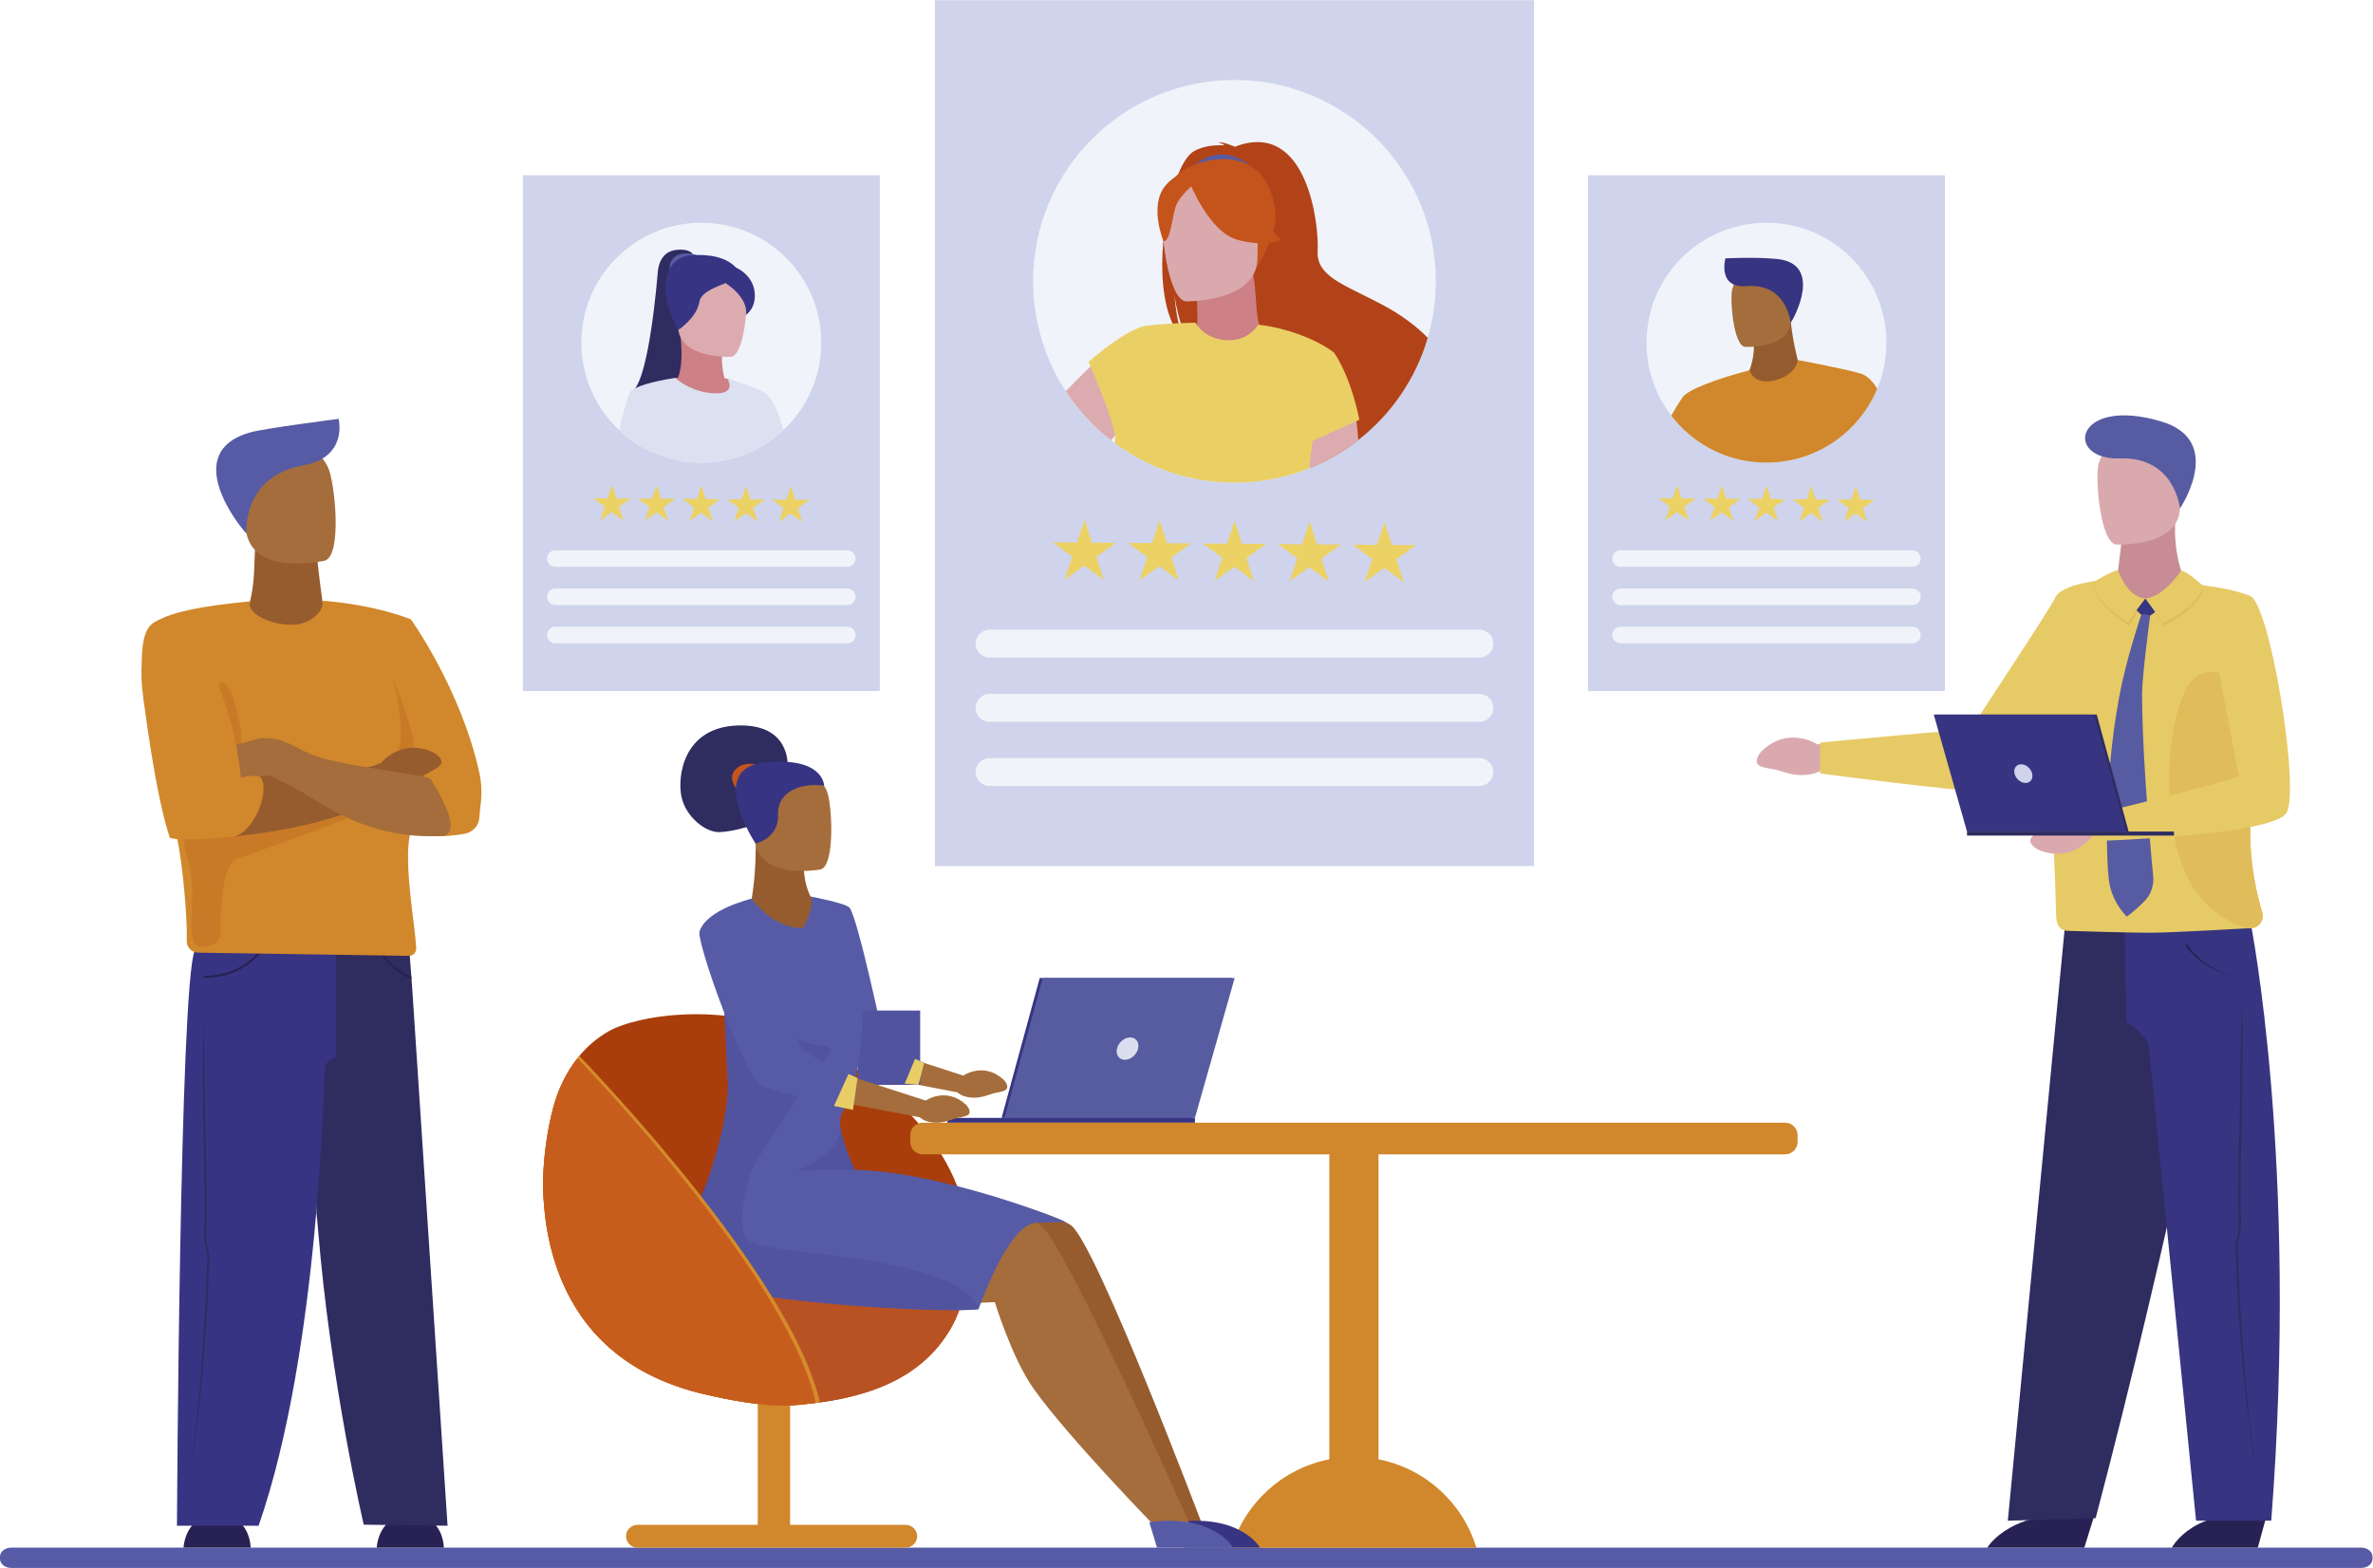 <svg width="3404" height="2250" viewBox="0 0 3404 2250" fill="none" xmlns="http://www.w3.org/2000/svg">
<path d="M3387.22 2220.13H16.109C7.273 2220.13 0.041 2225.92 0.041 2232.99V2236.44C0.041 2243.51 7.273 2249.28 16.109 2249.28H3387.22C3396.06 2249.28 3403.29 2243.51 3403.29 2236.44V2232.99C3403.29 2225.92 3396.06 2220.13 3387.22 2220.13Z" fill="#575BA5"/>
<path d="M1261.99 991.333H750.053V251.4H1261.99V991.333Z" fill="#CFD4EC"/>
<path d="M796.733 813.187H1215.31C1221.87 813.187 1227.24 807.813 1227.24 801.253C1227.24 794.693 1221.87 789.333 1215.31 789.333H796.733C790.175 789.333 784.808 794.693 784.808 801.253C784.808 807.813 790.175 813.187 796.733 813.187Z" fill="#F0F3F9"/>
<path d="M1215.31 844.187H796.733C790.175 844.187 784.808 849.56 784.808 856.12C784.808 862.68 790.175 868.04 796.733 868.04H1215.31C1221.87 868.04 1227.24 862.68 1227.24 856.12C1227.24 849.56 1221.87 844.187 1215.31 844.187Z" fill="#F0F3F9"/>
<path d="M1215.31 899.04H796.733C790.175 899.04 784.808 904.413 784.808 910.973C784.808 917.533 790.175 922.893 796.733 922.893H1215.31C1221.87 922.893 1227.24 917.533 1227.24 910.973C1227.24 904.413 1221.87 899.04 1215.31 899.04Z" fill="#F0F3F9"/>
<path d="M1161.25 717.04L1140.59 716.88L1134.36 697.187L1127.83 716.787L1107.17 716.627L1123.79 728.893L1117.26 748.493L1134.06 736.48L1150.68 748.747L1144.45 729.053L1161.25 717.04" fill="#ECD165"/>
<path d="M1076.5 716.4L1070.27 696.707L1063.73 716.307L1043.08 716.147L1059.7 728.413L1053.17 748.013L1069.97 736L1086.59 748.267L1080.35 728.573L1097.15 716.56L1076.5 716.4" fill="#ECD165"/>
<path d="M1012.41 715.92L1006.17 696.227L999.64 715.813L978.985 715.667L995.604 727.933L989.073 747.52L1005.87 735.507L1022.49 747.773L1016.26 728.08L1033.06 716.067L1012.41 715.92" fill="#ECD165"/>
<path d="M948.311 715.427L942.077 695.747L935.547 715.333L914.892 715.187L931.509 727.453L924.979 747.04L941.78 735.027L958.399 747.293L952.164 727.6L968.965 715.587L948.311 715.427" fill="#ECD165"/>
<path d="M884.217 714.947L877.983 695.253L871.452 714.853L850.797 714.693L867.416 726.96L860.885 746.56L877.687 734.547L894.305 746.813L888.071 727.12L904.872 715.107L884.217 714.947" fill="#ECD165"/>
<path d="M1178.08 491.613C1178.08 586.64 1101.05 663.667 1006.02 663.667C910.999 663.667 833.965 586.64 833.965 491.613C833.965 396.587 910.999 319.56 1006.02 319.56C1101.05 319.56 1178.08 396.587 1178.08 491.613Z" fill="#F0F3F9"/>
<path d="M993.625 364.413C993.625 364.413 989.663 356.293 969.849 358.52C950.036 360.747 944.449 378.547 943.535 390.413C942.62 402.28 931.227 540.213 908.132 560.587L981.921 549.467L993.625 364.413Z" fill="#2F2C60"/>
<path d="M999.348 365.84C999.348 365.84 978.213 358.707 967.091 369.28C955.968 379.84 962.269 393.827 962.269 393.827L999.348 365.84Z" fill="#575BA3"/>
<path d="M1066.09 407.467C1066.09 407.467 1065.69 360.867 990.701 366.24C977.956 367.147 966.393 374.44 960.573 385.813C952.137 402.307 948.459 431.32 975.715 477.853L1066.09 407.467" fill="#373484"/>
<path d="M1051 547.827C1050.43 546.48 1047.73 544.173 1046.25 543.88L1046.17 543.854C1045.28 543.68 1044.4 543.507 1043.52 543.347C1042.12 543.08 1040.74 542.84 1039.36 542.627C1032.77 519.48 1036.73 496.44 1036.73 496.44L975.715 477.854C980.531 517.894 975.128 535.774 972.463 541.787C971.321 541.947 970.196 542.094 969.091 542.267C939.289 546.694 1075.29 605.547 1051 547.827" fill="#CD8085"/>
<path d="M1048.6 511.947C1048.6 511.947 974.173 515.347 972.769 468.973C971.364 422.587 960.812 391.787 1008.27 387.653C1055.74 383.52 1065.51 400.947 1069.74 416.307C1073.98 431.68 1067.93 509.867 1048.6 511.947" fill="#DCABB0"/>
<path d="M1102.65 633.987C1092.92 640.613 1082.47 646.267 1071.44 650.8C1071.03 650.96 1070.62 651.133 1070.22 651.293L1069.85 651.427C1068.25 652.08 1066.64 652.693 1065.02 653.28C1054.09 657.28 1042.65 660.187 1030.82 661.893C1022.72 663.067 1014.44 663.667 1006.02 663.667C968.833 663.667 934.405 651.88 906.268 631.813C905.385 631.187 904.515 630.547 903.644 629.907V629.893C902.541 629.093 901.451 628.267 900.371 627.413C896.101 624.093 891.993 620.573 888.059 616.867C895.279 587.507 901.283 564.88 904.533 561.64C906.185 559.987 908.492 558.44 911.277 557H911.283C929.808 547.36 968.996 542.147 968.996 542.147L969.091 542.267C969.568 542.827 970.265 543.507 971.153 544.28C972.979 545.867 975.625 547.84 978.959 549.907C989.692 556.6 1007.5 564.427 1027.53 564.293C1038.4 564.227 1043.43 561.347 1045.43 557.747C1048.7 551.88 1043.97 544.067 1043.52 543.347L1043.49 543.293C1044.34 543.413 1045.28 543.6 1046.17 543.853C1046.34 543.893 1046.5 543.947 1046.67 544C1047.97 544.4 1049.24 544.8 1050.49 545.187C1101.12 561.2 1101.98 567.56 1101.98 567.56C1110.85 577.267 1117.88 595.813 1124.09 616.76C1120.17 620.453 1116.09 623.973 1111.84 627.293C1108.85 629.627 1105.78 631.867 1102.65 633.987" fill="#DCE1F1"/>
<path d="M1082.4 418.213C1079.43 394.12 1055.33 378.92 1034.94 378.92C1014.55 378.92 995 381 995 381C949.044 401.547 973.133 473.333 973.133 473.333C973.133 473.333 999.889 455.293 1003.23 433.053C1005.33 419.053 1027.72 411.533 1040.75 406.133C1043.62 407.92 1073.49 427.12 1070.11 451.587C1070.11 451.587 1085.37 442.32 1082.4 418.213Z" fill="#373484"/>
<path d="M2789.93 991.324H2278V251.399H2789.93V991.324Z" fill="#CFD4EC"/>
<path d="M2324.66 813.186H2743.24C2749.8 813.186 2755.16 807.819 2755.16 801.26C2755.16 794.702 2749.8 789.336 2743.24 789.336H2324.66C2318.1 789.336 2312.73 794.702 2312.73 801.26C2312.73 807.819 2318.1 813.186 2324.66 813.186Z" fill="#F0F3F9"/>
<path d="M2743.24 844.192H2324.66C2318.1 844.192 2312.73 849.557 2312.73 856.116C2312.73 862.677 2318.1 868.042 2324.66 868.042H2743.24C2749.8 868.042 2755.16 862.677 2755.16 856.116C2755.16 849.557 2749.8 844.192 2743.24 844.192Z" fill="#F0F3F9"/>
<path d="M2743.24 899.048H2324.66C2318.1 899.048 2312.73 904.415 2312.73 910.974C2312.73 917.531 2318.1 922.898 2324.66 922.898H2743.24C2749.8 922.898 2755.16 917.531 2755.16 910.974C2755.16 904.415 2749.8 899.048 2743.24 899.048Z" fill="#F0F3F9"/>
<path d="M2662.3 697.19L2655.76 716.786L2635.1 716.63L2651.72 728.896L2645.19 748.492L2661.98 736.476L2678.61 748.744L2672.38 729.052L2689.17 717.038L2668.51 716.882L2662.3 697.19Z" fill="#ECD165"/>
<path d="M2598.19 696.707L2591.67 716.304L2571.01 716.145L2587.63 728.414L2581.09 748.008L2597.9 735.994L2614.52 748.26L2608.29 728.569L2625.08 716.554L2604.42 716.398L2598.19 696.707" fill="#ECD165"/>
<path d="M2534.1 696.223L2527.58 715.818L2506.92 715.662L2523.53 727.929L2517.01 747.525L2533.8 735.51L2550.44 747.776L2544.18 728.083L2560.99 716.071L2540.34 715.915L2534.1 696.223Z" fill="#ECD165"/>
<path d="M2470 695.731L2463.49 715.328L2442.83 715.181L2459.45 727.445L2452.9 747.041L2469.71 735.023L2486.33 747.292L2480.09 727.592L2496.9 715.589L2476.24 715.426L2470 695.731" fill="#ECD165"/>
<path d="M2405.92 695.252L2399.39 714.855L2378.73 714.696L2395.35 726.968L2388.82 746.555L2405.62 734.538L2422.24 746.81L2416.01 727.111L2432.81 715.11L2412.15 714.951L2405.92 695.252" fill="#ECD165"/>
<path d="M2705.99 491.625C2705.99 586.65 2628.97 663.675 2533.95 663.675C2438.92 663.675 2361.88 586.65 2361.88 491.625C2361.88 396.6 2438.92 319.559 2533.95 319.559C2628.97 319.559 2705.99 396.6 2705.99 491.625Z" fill="#F0F3F9"/>
<path d="M2508.76 533.666C2517.57 510.197 2515.68 495.624 2515.68 495.624L2568.6 459.267C2573.18 504.183 2581.14 516.245 2580.72 533.952C2580.72 534.222 2552.48 552.686 2532.33 552.569C2517.22 552.467 2508.68 533.868 2508.76 533.666Z" fill="#945C2E"/>
<path d="M2692.89 557.61C2683.53 580.158 2669.5 600.268 2652.04 616.749C2648.11 620.449 2644.03 623.966 2639.76 627.283C2636.8 629.626 2633.72 631.861 2630.59 633.99C2620.86 640.607 2610.41 646.258 2599.37 650.79C2598.97 650.96 2598.56 651.128 2598.16 651.288C2598.04 651.341 2597.91 651.384 2597.79 651.428C2596.18 652.077 2594.56 652.689 2592.95 653.274C2582.03 657.274 2570.6 660.184 2558.76 661.887C2550.66 663.058 2542.39 663.661 2533.95 663.661C2496.77 663.661 2462.35 651.873 2434.21 631.807C2433.33 631.188 2432.47 630.548 2431.58 629.901V629.892C2430.47 629.093 2429.39 628.26 2428.3 627.408C2424.04 624.08 2419.94 620.572 2415.99 616.855C2409.26 610.508 2403.02 603.6 2397.37 596.236C2402.81 586.663 2408.24 577.756 2413.5 569.989C2420.88 559.118 2462.17 543.566 2509.53 531.206L2509.62 531.399C2513.33 540.954 2521.12 547.143 2534.27 547.143C2553.41 547.143 2577.29 533.993 2578.75 516.46C2578.87 516.478 2654.51 530.715 2670.17 536.255C2678.81 539.306 2686.33 546.968 2692.89 557.61" fill="#D1872B"/>
<path d="M2503.16 497.582C2503.16 497.582 2567.57 500.529 2568.78 460.393C2570 420.258 2579.14 393.608 2538.06 390.022C2497 386.453 2488.53 401.521 2484.88 414.821C2481.21 428.12 2486.44 495.781 2503.16 497.582Z" fill="#A36D3C"/>
<path d="M2568.69 463.162C2568.69 463.162 2563.62 405.751 2505.22 410.476C2463.13 413.87 2475.08 370.616 2475.08 370.616C2475.08 370.616 2517.08 368.416 2548.72 371.486C2615.15 377.967 2574.59 454.498 2568.69 463.162Z" fill="#373481"/>
<path d="M312.185 2174.28C265.1 2172.24 263.296 2220.13 263.296 2220.13H303.273H321.097H359.564C359.564 2220.13 359.271 2172.24 312.185 2174.28" fill="#272253"/>
<path d="M589.309 2174.28C542.224 2172.24 540.42 2220.13 540.42 2220.13H580.397H598.223H636.689C636.689 2220.13 636.396 2172.24 589.309 2174.28" fill="#272253"/>
<path d="M642.013 2188.72L544.96 2187.49L521.787 2187.2C521.787 2187.2 474.107 1984.97 455.947 1760.53C455.333 1753.01 454.627 1746.16 453.853 1739.79V1341.93C523.613 1353.24 587.747 1370.17 587.747 1370.17L591.507 1420.57L591.733 1424.09L642.013 2188.72" fill="#2F2C60"/>
<path d="M481.681 1368.75V1517.21C481.681 1517.21 467.928 1520.79 466.153 1530.64C464.379 1540.48 459.411 1934.67 370.949 2188.72H253.829C253.829 2188.72 257.72 1413.8 279.321 1363.65L481.681 1368.75Z" fill="#373484"/>
<path d="M294.38 1402.79C353.169 1402.79 378.717 1360.13 378.971 1359.71L376.257 1358.12C376.008 1358.55 350.699 1400.67 292.299 1399.63L292.244 1402.77C292.959 1402.79 293.676 1402.79 294.38 1402.79" fill="#272253"/>
<path d="M590.34 1404.91C560.44 1392.57 547.112 1369.96 546.917 1369.65L549.633 1368.07C549.809 1368.36 562.157 1388.55 590.017 1400.59L590.34 1404.91Z" fill="#272253"/>
<path d="M490.289 880.76C499.117 869.72 462.905 865.56 462.803 864.84C457.94 830.627 454.069 792.413 454.069 792.413L366.136 783.053C364.22 810.04 366.028 834.013 358.064 865.253C357.9 865.907 315 870.773 360.748 917.72C384.251 941.853 482.777 927.893 490.289 880.76" fill="#965C2E"/>
<path d="M689.551 1153.47C688.788 1159.69 688.06 1166.64 687.617 1173.19C686.819 1184.89 677.928 1194.04 666.375 1196.08C603.237 1207.25 590.517 1188.48 590.517 1188.48C576.161 1227.49 595.891 1327.71 597.025 1360.36C597.221 1366.37 592.36 1371.33 586.361 1371.23L284.12 1366.61C274.84 1366.47 267.493 1358.73 267.848 1349.45C268.079 1343.29 268.008 1335.51 267.707 1326.68C266.197 1285.29 259.224 1221.19 252.533 1196.16C240.556 1151.28 220.612 1082.35 208.845 1019.6C202.449 985.493 202.273 972.12 203.52 941.96C205.337 898.08 217.556 894.347 229.695 888.28C249.445 878.413 284.452 869.867 358.716 862.627C358.52 863.68 358.125 865.387 358.125 866.453C358.125 883.133 393.735 897.987 422.677 896.093C447.077 894.493 462.612 876.4 462.612 866.36C462.612 864.947 462.447 863.427 462.392 861.693C541.749 867.987 589.484 888.587 589.484 888.587C589.484 888.587 660.625 987.56 687.404 1107.56C690.776 1122.63 691.449 1138.16 689.551 1153.47" fill="#D1872B"/>
<path d="M571.537 1089.24C568.215 1089.24 565.823 1089.09 565.823 1089.09C588.007 1063.37 563.457 972.573 563.457 972.573C563.457 972.573 603.56 1065.47 591.061 1085.04C588.761 1088.65 578.248 1089.24 571.537 1089.24Z" fill="#C87A26"/>
<path d="M291.839 1358.12C290.025 1358.12 288.095 1357.97 286.037 1357.65C263.412 1354.09 283.376 1288.44 271.841 1244.08C260.307 1199.72 260.749 1180.19 260.749 1180.19L498.095 1157.57L507.856 1170.44C507.856 1170.44 366.855 1223.67 340.199 1231.65C313.543 1239.64 316.204 1343.45 316.204 1343.45C316.204 1343.45 309.969 1358.12 291.839 1358.12Z" fill="#C87A26"/>
<path d="M330.989 1093.77C322.589 1093.77 330.627 1067.6 330.627 1067.6C330.627 1067.6 301.345 993.067 312.768 981.04C314.16 979.573 315.673 978.933 317.256 978.933C317.739 978.933 318.229 978.987 318.724 979.107L318.723 979.093C318.723 979.093 318.809 979.08 318.975 979.08C320.543 979.08 329.175 980.613 337.721 1012.72L345.849 1048.23C347.179 1064.91 346.988 1084.25 336.511 1091.47C334.163 1093.08 332.357 1093.77 330.989 1093.77" fill="#C87A26"/>
<path d="M623.151 1080.24C576.165 1057.09 546.563 1094.56 546.563 1094.56L535.339 1098.75L513.771 1103.89L368.807 1113.17C368.807 1113.17 353.407 1191.39 336.511 1199.67C336.511 1199.67 484.849 1187.88 553.577 1137.52L562.231 1131.76C574.637 1131.47 588.827 1126.43 600.899 1117.6C619.096 1104.31 615.459 1109.48 628.577 1100.31C641.696 1091.12 623.151 1080.24 623.151 1080.24" fill="#965C2E"/>
<path d="M611.272 1114.71C614.551 1115.27 617.447 1117.17 619.221 1119.99C630.087 1137.21 666.583 1198.95 631.821 1199.56C591.421 1200.28 532.027 1198.53 454.248 1148.84C423.376 1129.12 386.403 1112.28 386.403 1112.28L345.484 1115.57C345.484 1115.57 325.943 1071.19 336.511 1068.69C378.109 1058.85 368.289 1058.11 384.301 1059C395.663 1059.64 403.315 1060 436 1077.31C465.723 1093.05 515.559 1098.56 611.272 1114.71" fill="#A56D3C"/>
<path d="M288.995 931C288.995 931 334.837 1006.15 345.484 1115.57C345.484 1115.57 369.908 1109.61 374.173 1115.57C387.691 1134.47 364.243 1193.41 336.511 1199.67C336.511 1199.67 261.933 1208.15 243.892 1201.93C243.892 1201.93 226.16 1160.05 205.337 998.72L288.995 931Z" fill="#D1872B"/>
<path d="M275.561 2094.17C284.976 2032.07 292.764 1958.37 297.051 1881.48C297.705 1869.72 298.307 1857.63 298.841 1845.53C299.428 1832.19 299.941 1818.67 300.367 1805.36C300.512 1800.79 299.256 1795.51 298.04 1790.39C296.909 1785.63 295.743 1780.72 295.84 1776.77C297.096 1726.16 296.059 1679.81 295.145 1638.92C294.907 1628.19 294.672 1617.69 294.483 1607.4C292.771 1514.41 292.123 1461.72 292.145 1461.2C292.121 1461.72 289.808 1514.15 291.521 1607.27C291.711 1617.56 291.945 1628.05 292.185 1638.79C293.097 1679.64 294.133 1725.95 292.879 1776.48C292.769 1780.89 293.995 1786.04 295.177 1791.01C296.337 1795.91 297.536 1800.95 297.405 1805.04C296.983 1818.35 296.469 1831.84 295.884 1845.17C295.351 1857.25 294.749 1869.35 294.095 1881.08C289.815 1957.87 284.111 2032.23 274.712 2094.21L275.561 2094.17" fill="#2F2C60"/>
<path d="M465.964 804.294C465.964 804.294 366.932 827.293 353.556 765.4C340.179 703.507 318.388 664.8 381.052 647.494C443.715 630.187 461.145 651.147 470.635 670.707C480.124 690.28 491.379 796.707 465.964 804.294Z" fill="#A56D3C"/>
<path d="M353.556 765.4C353.556 765.4 346.153 683.787 435.207 667.52C499.864 655.72 485.675 600.894 485.675 600.894C485.675 600.894 379.159 614.467 358.187 620.48C259.059 648.96 342.152 753.88 353.556 765.4" fill="#575BA5"/>
<path d="M2200.54 1242.44H1341.11V0.279H2200.54V1242.44Z" fill="#CFD4EC"/>
<path d="M1419.49 943.384H2122.16C2133.17 943.384 2142.19 934.367 2142.19 923.355C2142.19 912.343 2133.17 903.341 2122.16 903.341H1419.49C1408.47 903.341 1399.46 912.343 1399.46 923.355C1399.46 934.367 1408.47 943.384 1419.49 943.384Z" fill="#F0F3F9"/>
<path d="M2122.16 995.431H1419.49C1408.47 995.431 1399.46 1004.44 1399.46 1015.45C1399.46 1026.46 1408.47 1035.47 1419.49 1035.47H2122.16C2133.17 1035.47 2142.19 1026.46 2142.19 1015.45C2142.19 1004.44 2133.17 995.431 2122.16 995.431Z" fill="#F0F3F9"/>
<path d="M2122.16 1087.52H1419.49C1408.47 1087.52 1399.46 1096.53 1399.46 1107.55C1399.46 1118.56 1408.47 1127.56 1419.49 1127.56H2122.16C2133.17 1127.56 2142.19 1118.56 2142.19 1107.55C2142.19 1096.53 2133.17 1087.52 2122.16 1087.52Z" fill="#F0F3F9"/>
<path d="M2059.66 403.539C2059.66 563.069 1930.34 692.387 1770.81 692.387C1611.28 692.387 1481.97 563.069 1481.97 403.539C1481.97 244.023 1611.28 114.705 1770.81 114.705C1930.34 114.705 2059.66 244.023 2059.66 403.539Z" fill="#F0F3F9"/>
<path d="M1979.62 435.379C1925.26 407.219 1887.97 395.556 1890.15 359.82C1892.35 324.071 1875.92 170.238 1771.45 210.495C1771.45 210.495 1754.69 203.041 1747.17 204.155C1747.17 204.155 1753.31 205.336 1756.43 208.54C1744.32 207.834 1726.99 208.73 1712.55 216.945C1704.62 221.452 1696.88 233.387 1690.08 249.951C1689.64 251.024 1689.19 252.124 1688.77 253.251C1685.95 260.528 1683.29 268.62 1680.88 277.31C1676.67 292.503 1673.23 309.502 1670.84 327.166V327.18C1670.05 332.95 1669.38 338.762 1668.85 344.627V344.654C1668.81 344.926 1668.79 345.197 1668.77 345.455C1664.85 388.74 1667.75 433.614 1682.01 464.177C1686.46 473.735 1692.02 481.895 1698.83 488.154C1696.12 482.547 1693.25 474.726 1690.67 463.769C1688.22 453.233 1686.07 439.846 1684.62 422.779C1684.98 425.481 1687.56 444.095 1693.77 463.633C1697.27 474.74 1701.93 486.131 1708.01 495.065C1737.98 514.725 1779.8 554.263 1817.47 595.172C1825.9 604.323 1834.11 613.515 1841.93 622.599L1841.94 622.612C1855.38 638.213 1867.68 653.406 1877.95 667.146V667.173C1878.1 667.377 1878.25 667.553 1878.4 667.757C1879.16 668.775 1879.89 669.767 1880.64 670.771C1905.12 660.71 1927.9 647.377 1948.44 631.315C1995.56 594.534 2030.95 543.442 2048.13 484.597C2031.87 468.114 2009.74 450.979 1979.62 435.379Z" fill="#B24318"/>
<path d="M1712.12 497.32C1721.79 492.814 1715.83 410.6 1715.83 410.6L1797.68 394.387C1803.36 421.32 1800.4 468.36 1810.55 470.387C1810.88 470.454 1795.2 501.574 1771.21 508.12C1745.69 515.08 1711.77 497.48 1712.12 497.32" fill="#CD8085"/>
<path d="M1793.88 238.173C1793.88 238.173 1751.63 198.639 1708.22 242.073C1708.22 242.073 1735.39 237.598 1793.88 238.173Z" fill="#575BA3"/>
<path d="M1801.05 386.88C1801.05 386.88 1823.71 351.093 1829.15 320.48C1833.03 298.64 1821.91 217.64 1740.51 229.307C1740.51 229.307 1716.87 231.64 1694.65 246.64C1676.97 258.573 1651.47 284.347 1679.99 355.027L1687.4 378.893L1801.05 386.88" fill="#C4541C"/>
<path d="M1948.45 631.307C1927.91 647.373 1905.12 660.707 1880.64 670.773C1879.96 671.053 1879.27 671.333 1878.59 671.6C1878.48 670.813 1878.36 670.027 1878.25 669.24V669.227V669.213C1878.15 668.52 1878.05 667.84 1877.95 667.16V667.147C1876.33 655.987 1874.81 645.587 1873.52 636.653C1870.89 618.467 1869.12 606.373 1869.12 606.373L1887.92 604.36L1945.03 598.227C1945.03 598.227 1945.29 599.68 1945.8 604V604.013C1946.39 608.853 1947.28 617.293 1948.45 631.307" fill="#DCABB0"/>
<path d="M1647.88 468.107L1647.83 469L1639.76 582.28C1639.76 582.28 1620.63 603.147 1600.29 624.413C1599.95 624.773 1599.59 625.147 1599.24 625.507L1599.23 625.52C1597.31 627.533 1595.37 629.533 1593.45 631.52C1568.23 611.867 1546.33 588.12 1528.8 561.267C1539.97 549.547 1552.08 537.307 1564.29 525.68C1595.69 495.84 1627.92 470.12 1647.39 468.147C1647.55 468.133 1647.71 468.12 1647.84 468.107H1647.88" fill="#DCABB0"/>
<path d="M1950 602.12C1935.99 534.747 1913.33 505.547 1913.33 505.547L1913.31 505.533C1887.37 485.853 1842.69 470 1806.48 465.96C1805.96 465.893 1805.41 465.854 1804.89 465.787V465.8V465.787V465.8C1796.65 477.707 1783.16 488.6 1761.33 488.027C1738.95 487.453 1725.49 477.307 1717.56 466.773C1716.6 465.493 1715.71 464.2 1714.89 462.907C1707 463.12 1699.99 463.36 1693.77 463.627C1692.72 463.667 1691.68 463.707 1690.68 463.76C1687.59 463.893 1684.71 464.027 1682.01 464.16C1655.03 465.573 1647.89 467.133 1647.89 467.133L1647.88 467.147C1647.88 467.147 1627.49 462.907 1561.44 519.027C1561.44 519.027 1598.79 604.787 1599.23 625.52L1600.25 624.773C1599.76 628.413 1599.33 632.053 1598.95 635.693V635.707C1646.97 671.32 1706.44 692.387 1770.81 692.387C1784.95 692.387 1798.85 691.373 1812.45 689.4C1832.31 686.533 1851.52 681.653 1869.85 674.947C1872.59 673.973 1875.29 672.933 1877.97 671.84C1878.05 670.973 1878.16 670.107 1878.25 669.24V669.227V669.213C1878.29 668.72 1878.35 668.24 1878.4 667.747C1879.69 655.573 1881.28 643.747 1883.05 632.36L1950 602.12" fill="#EACF65"/>
<path d="M1701.4 432.28C1701.4 432.28 1803.67 433.96 1803.75 370.254C1803.81 306.547 1817.05 263.867 1751.76 260.093C1686.47 256.32 1673.75 280.613 1668.56 301.88C1663.36 323.133 1674.79 430.2 1701.4 432.28" fill="#DAA9AE"/>
<path d="M1705.17 258.533C1705.17 258.533 1733.19 333.267 1776.16 344.32C1819.13 355.373 1837.77 343.853 1837.77 343.853C1837.77 343.853 1804.81 317.68 1797.97 271.96C1797.97 271.96 1726.31 222.96 1705.17 258.533" fill="#C4541C"/>
<path d="M1712.12 264.6C1712.12 264.6 1691.21 281.28 1686.11 297.507C1681.01 313.733 1678.72 347.133 1668.99 345.987C1668.99 345.987 1647.88 295.187 1671.6 266.453C1696.73 235.973 1712.12 264.6 1712.12 264.6Z" fill="#C4541C"/>
<path d="M2031.39 781.975L1996.72 781.719L1986.27 748.665L1975.28 781.557L1940.61 781.301L1968.52 801.891L1957.55 834.783L1985.75 814.611L2013.66 835.214L2003.19 802.147L2031.39 781.975Z" fill="#ECD165"/>
<path d="M1889.13 780.907L1878.67 747.854L1867.71 780.747L1833.03 780.48L1860.92 801.08L1849.96 833.973L1878.17 813.8L1906.07 834.387L1895.6 801.333L1923.8 781.16L1889.13 780.907" fill="#ECD165"/>
<path d="M1781.53 780.093L1771.07 747.04L1760.11 779.933L1725.43 779.667L1753.33 800.267L1742.36 833.16L1770.57 812.987L1798.47 833.587L1788 800.52L1816.21 780.36L1781.53 780.093" fill="#ECD165"/>
<path d="M1673.93 779.28L1663.47 746.227L1652.51 779.12L1617.83 778.853L1645.73 799.453L1634.77 832.347L1662.97 812.173L1690.87 832.773L1680.4 799.707L1708.61 779.547L1673.93 779.28" fill="#ECD165"/>
<path d="M1566.33 778.467L1555.87 745.413L1544.91 778.307L1510.24 778.053L1538.13 798.64L1527.17 831.533L1555.37 811.373L1583.27 831.96L1572.8 798.907L1601.01 778.733L1566.33 778.467" fill="#ECD165"/>
<path d="M2643.56 1070.52L2606.37 1067.5C2606.37 1067.5 2564.93 1040.21 2526.15 1078.38C2526.15 1078.38 2511.42 1095.17 2527.35 1099.94C2543.29 1104.72 2538 1100.8 2560.3 1107.97C2582.58 1115.14 2606.87 1112.34 2618.73 1100.45L2631.84 1087.16L2643.56 1070.52" fill="#DAA9AE"/>
<path d="M2610.91 1065.26V1109.58C2610.91 1109.58 2821.05 1137.32 2848.63 1135.1C2865.59 1133.71 2963.39 1059.96 2981.28 1012.4C2992.44 982.724 3000.24 958.739 3000.24 958.739L3020.74 831.62C3020.74 831.62 2958.7 836.293 2948.54 856.881C2938.38 877.471 2835.2 1032.07 2827.31 1045.62C2827.31 1045.62 2631.22 1062.99 2610.91 1065.26Z" fill="#E6CA66"/>
<path d="M3043.53 775.132C3043.53 775.132 3034.11 852.417 3033.04 863.341L3120.92 893.488L3136.66 838.984C3136.66 838.984 3116.43 800.897 3120.5 744.341L3043.53 775.132" fill="#C88D94"/>
<path d="M3035.74 781.15C3035.74 781.15 3125.34 785.245 3127.04 729.409C3128.72 673.575 3141.42 636.499 3084.28 631.525C3027.16 626.549 3015.39 647.517 3010.28 666.017C3005.19 684.517 3012.47 778.647 3035.74 781.15" fill="#DAA9AE"/>
<path d="M3127.04 729.406C3127.04 729.406 3120.33 654.901 3040.52 657.573C2960.71 660.244 2975.24 567.843 3099.81 604.431C3187.11 630.073 3135.08 717.584 3127.04 729.406" fill="#575BA1"/>
<path d="M3003.92 2175.03L2989.9 2220.13H2850.7C2850.7 2220.13 2886.3 2159.28 3003.92 2175.03Z" fill="#272253"/>
<path d="M3251.15 2175.03L3238.75 2220.13H3115.49C3115.49 2220.13 3147.01 2159.28 3251.15 2175.03" fill="#272253"/>
<path d="M2961.89 1330.52L3200.58 1335.68C3200.58 1335.68 3110.6 1782.36 3006.16 2177.81L2880.17 2181.49L2961.89 1330.52" fill="#2F2C60"/>
<path d="M3228.26 1322.8C3228.26 1322.8 3297.77 1667.08 3258.05 2181.49H3150.17L3082.59 1503.4C3080.62 1483.63 3050.11 1466.28 3050.11 1466.28L3047.84 1334.19L3228.26 1322.8Z" fill="#373481"/>
<path d="M3222.63 1400.48C3161.55 1400.48 3134.99 1356.17 3134.72 1355.72L3137.55 1354.07C3137.8 1354.52 3164.17 1401.55 3224.83 1400.47C3224.11 1400.48 3223.36 1400.48 3222.63 1400.48Z" fill="#272253"/>
<path d="M3232.67 2089.33C3222.9 2024.81 3214.81 1948.25 3210.34 1868.36C3209.68 1856.15 3209.05 1843.58 3208.49 1831.01C3207.86 1817.15 3207.34 1803.11 3206.9 1789.28C3206.76 1784.52 3208.05 1779.03 3209.32 1773.72C3210.49 1768.77 3211.72 1763.67 3211.6 1759.57C3210.3 1706.99 3211.39 1658.84 3212.32 1616.34C3212.58 1605.2 3212.83 1594.29 3213.01 1583.6C3214.79 1487 3215.47 1432.25 3215.45 1431.72C3215.47 1432.25 3217.87 1486.72 3216.1 1583.45C3215.89 1594.16 3215.64 1605.07 3215.41 1616.21C3214.45 1658.67 3213.37 1706.77 3214.68 1759.28C3214.79 1763.85 3213.51 1769.2 3212.3 1774.37C3211.07 1779.45 3209.84 1784.69 3209.97 1788.95C3210.41 1802.76 3210.95 1816.79 3211.55 1830.64C3212.12 1843.2 3212.74 1855.75 3213.41 1867.95C3217.85 1947.72 3223.79 2024.97 3233.55 2089.39L3232.67 2089.33" fill="#2F2C60"/>
<path d="M2949.45 1313.64C2949.89 1326.41 2954.48 1335.53 2967.27 1335.36C2967.27 1335.36 3059.48 1338.41 3089.87 1337.99C3123.38 1337.52 3222.87 1331.77 3222.87 1331.77L3228.38 1331.69C3240.19 1331.52 3248.55 1320.11 3245.13 1308.79C3235.44 1276.63 3221.26 1214.23 3231.54 1148.72C3240.92 1088.71 3243.6 1035.27 3241.07 990.462C3237.07 919.639 3220.02 870.335 3195.79 850.593C3195.79 850.593 3163.73 838.616 3125.72 832.153C3116.55 846.442 3100.46 863.378 3075.75 863.363C3049.32 863.349 3036.24 845.083 3030.1 831.169C3000.01 832.413 2965.83 843.02 2954.39 850.034C2930.83 864.463 2930.12 1013.34 2943.4 1178.17C2947.78 1232.53 2948.55 1287.47 2949.45 1313.64" fill="#E6CA66"/>
<path d="M3158.74 839.265C3151.24 837.33 3142.96 835.397 3134.23 833.698C3133.15 831.156 3131.79 827.73 3130.34 823.505C3139.17 826.048 3155.32 836.916 3158.74 839.265" fill="#E9DDD0"/>
<path d="M3080.59 863.15L3078.34 859.847L3079.31 858.317C3105.38 855.062 3127.71 823.001 3127.71 823.001C3128.48 823.056 3129.35 823.234 3130.32 823.513C3131.76 827.737 3133.13 831.162 3134.21 833.706C3131.41 833.164 3128.58 832.644 3125.71 832.156C3117.14 845.492 3102.57 861.136 3080.59 863.15Z" fill="#C98B7F"/>
<path d="M3103.88 897.576L3080.58 863.151C3102.57 861.137 3117.15 845.494 3125.7 832.157C3128.58 832.645 3131.42 833.164 3134.2 833.709C3142.93 835.408 3151.22 837.339 3158.72 839.277C3159.14 839.565 3159.37 839.724 3159.37 839.724C3163 869.711 3103.88 897.576 3103.88 897.576" fill="#E1BC5A"/>
<path d="M3011.56 1202.67L3002.17 1198.62C3002.17 1198.62 2974.2 1239.6 2923.82 1219.02C2923.82 1219.02 2903.82 1209.07 2916.75 1198.62C2929.67 1188.15 2926.28 1193.78 2944.19 1178.68C2962.07 1163.58 2985.61 1156.95 3001.09 1163.44L3018.26 1170.78L3011.56 1202.67" fill="#DAA9AE"/>
<path d="M3035.58 841.269C3033.32 837.854 3031.53 834.393 3030.1 831.167C3027.01 831.293 3023.87 831.519 3020.71 831.831L3020.74 831.613C3020.74 831.613 3019.11 831.737 3016.32 832.034C3023.91 827.785 3032.95 823.185 3037.82 822.374C3037.03 828.931 3036.27 835.419 3035.58 841.269" fill="#E9DDD0"/>
<path d="M3015.64 832.41C3015.87 832.288 3016.09 832.163 3016.32 832.04C3019.1 831.745 3020.74 831.62 3020.74 831.62L3020.7 831.839C3019.02 832.005 3017.34 832.197 3015.64 832.41Z" fill="#E1BC5A"/>
<path d="M3075.79 863.357C3075.79 863.357 3075.79 863.357 3075.77 863.357C3055.49 863.347 3043.05 852.569 3035.58 841.266C3036.26 835.416 3037.03 828.929 3037.83 822.371C3038.15 822.319 3038.43 822.284 3038.71 822.264C3038.71 822.264 3053.77 858.377 3077.46 858.377C3078.08 858.377 3078.69 858.353 3079.33 858.302V858.309C3078.69 858.389 3078.08 858.451 3077.44 858.495L3078.35 859.84L3076.13 863.357C3076.01 863.357 3075.91 863.357 3075.79 863.357" fill="#C98B7F"/>
<path d="M3054.36 897.568C3054.36 897.568 3004.97 867.765 3003.48 839.621C3003.48 839.621 3008.91 836.205 3015.67 832.401C3017.36 832.189 3019.03 831.998 3020.72 831.831C3023.88 831.519 3027 831.292 3030.1 831.167C3031.53 834.392 3033.32 837.854 3035.59 841.268C3043.03 852.57 3055.47 863.349 3075.78 863.359H3075.8C3075.9 863.359 3076.01 863.359 3076.11 863.359L3054.36 897.568" fill="#E1BC5A"/>
<path d="M3078.35 859.84L3077.44 858.495C3078.08 858.451 3078.69 858.389 3079.33 858.309L3078.35 859.84" fill="#CA896E"/>
<path d="M3097.46 859.289H3061.76C3061.76 859.289 3057.44 860.729 3058.89 866.201C3060.33 871.671 3073.57 885.494 3078.03 885.783C3082.5 886.071 3108.13 868.502 3097.46 859.289" fill="#373481"/>
<path d="M3038.33 817.973C3038.33 817.973 3050.54 856.622 3077.42 858.504L3051.8 892.748C3051.8 892.748 3004.21 863.473 3002.72 835.333C3002.72 835.333 3029.72 818.606 3038.33 817.973" fill="#E6CA66"/>
<path d="M3128.7 818.487C3128.7 818.487 3104.33 856.614 3077.43 858.494L3102.94 893.482C3102.94 893.482 3157.91 867.857 3159.4 839.716C3159.4 839.716 3137.33 819.119 3128.7 818.487Z" fill="#E6CA66"/>
<path d="M3084.27 883.517C3084.27 883.517 3072.77 969.856 3072.77 994.496C3072.77 1098.12 3088.91 1259.05 3088.91 1259.05C3088.91 1259.05 3090.52 1277.27 3077.46 1291.33C3064.4 1305.38 3050.92 1314.88 3050.92 1314.88C3050.92 1314.88 3032.76 1298.72 3026.23 1269.28C3021.88 1249.68 3015.99 1128.48 3040.09 998.834C3050.14 944.8 3071.67 881.625 3071.67 881.625C3071.67 881.625 3081.42 880.321 3084.27 883.517Z" fill="#575BA1"/>
<path d="M3222.88 1331.77C3195.19 1322.78 3163.7 1304.32 3142.29 1266.88C3096 1185.88 3106.61 1025.84 3142.29 978.662C3150.35 968.005 3161.29 963.88 3173.41 963.88C3195.55 963.88 3221.58 977.626 3241.08 990.464C3241.67 1000.97 3241.98 1011.94 3241.98 1023.36C3241.98 1060.68 3238.72 1102.78 3231.52 1148.72C3228.99 1164.84 3227.96 1180.77 3227.96 1196.12C3227.96 1243.11 3237.82 1284.55 3245.12 1308.79C3245.64 1310.51 3245.9 1312.24 3245.9 1313.93C3245.92 1323.32 3238.38 1331.55 3228.36 1331.69L3222.88 1331.77Z" fill="#E1BC5A"/>
<path d="M3159.39 839.722C3159.39 839.722 3198.21 843.301 3227.41 854.601C3256.36 865.8 3298.97 1129.44 3280.35 1165.4C3262.78 1199.34 3000.36 1206.68 3000.36 1206.68L3003.47 1168.2C3003.47 1168.2 3162.38 1130.59 3211.52 1113.67L3159.39 839.722" fill="#E6CA66"/>
<path d="M3007.74 1025.11H2777.49L2825.15 1192.88H3053.47L3007.74 1025.11Z" fill="#2F2C60"/>
<path d="M3004.19 1025.11H2773.95L2821.63 1192.88H3049.92L3004.19 1025.11Z" fill="#373481"/>
<path d="M3118.49 1198.67H2821.63V1192.88H3118.49V1198.67Z" fill="#2F2C60"/>
<path d="M2915.48 1113.04C2915.48 1105.84 2909.64 1098.55 2902.44 1096.75C2895.24 1094.96 2889.4 1099.33 2889.4 1106.53C2889.4 1113.73 2895.24 1121.03 2902.44 1122.83C2909.64 1124.61 2915.48 1120.24 2915.48 1113.04Z" fill="#CFD4EC"/>
<path d="M1977.41 2093.47V1648.87C1977.41 1640.29 1970.38 1633.27 1961.81 1633.27H1922.47C1913.88 1633.27 1906.87 1640.29 1906.87 1648.87V2093.47C1839.92 2106.51 1785.99 2155.91 1766.45 2220.29H2117.83C2098.29 2155.91 2044.34 2106.51 1977.41 2093.47Z" fill="#D1872B"/>
<path d="M1129.66 1096.57C1129.66 1096.57 1133.05 1037.33 1056.51 1040.81C979.972 1044.31 971.533 1113.99 977.496 1142.73C983.457 1171.48 1012.2 1195 1033.11 1193.69C1054.02 1192.39 1074.27 1185.43 1074.27 1185.43L1129.66 1096.57Z" fill="#2F2C60"/>
<path d="M1440.17 1549.32C1411.37 1522.43 1381.89 1542.97 1381.89 1542.97L1281.77 1510.65L1261.31 1545.51L1373.57 1567.05C1382.37 1575.44 1400.01 1577 1416.01 1571.39C1432.01 1565.77 1428.25 1568.72 1439.71 1564.96C1451.15 1561.2 1440.17 1549.32 1440.17 1549.32Z" fill="#A56D3C"/>
<path d="M1388.69 1828.51C1388.65 1828.71 1388.64 1828.91 1388.61 1829.09C1383.93 1863.07 1373.03 1890.33 1363.2 1906.88C1338.07 1949.25 1290.41 1996.41 1176.13 2011.84C1170.6 2012.56 1164.89 2013.25 1159.03 2013.84C1148.37 2014.92 1137.15 2015.73 1125.38 2016.28C1123.89 2016.35 1122.39 2016.4 1120.88 2016.44C1087.64 2015.61 1050.45 2009.52 1008.96 1999.68C923.815 1979.48 868.345 1937.89 833.269 1887.32L833.253 1887.31C822.511 1871.83 813.689 1855.51 806.495 1838.69C787.011 1793.19 779.556 1744.13 778.856 1698.64C779.508 1655.45 786.197 1616.49 793.652 1588.77C799.447 1567.16 808.464 1546.61 820.72 1528.52C823.927 1523.76 827.377 1519.16 831.072 1514.76C842.741 1500.75 856.724 1488.71 873.065 1479.4C913.74 1456.21 1047.52 1433.12 1160.83 1492.92C1369.41 1602.96 1400.81 1738.92 1388.69 1828.51" fill="#AA3D0C"/>
<path d="M1299.31 2187.48H1133.37V1934.01H1086.97V2187.48H914.361C905.38 2187.48 898.032 2194.83 898.032 2203.8C898.032 2212.79 905.38 2220.13 914.361 2220.13H1299.31C1308.29 2220.13 1315.64 2212.79 1315.64 2203.8C1315.64 2194.83 1308.29 2187.48 1299.31 2187.48Z" fill="#D1872B"/>
<path d="M1388.61 1829.09C1383.93 1863.07 1373.03 1890.33 1363.2 1906.88C1338.07 1949.25 1290.41 1996.41 1176.13 2011.83C1170.95 2012.52 1165.61 2013.16 1160.13 2013.72L1160.01 2013.73C1159.69 2013.77 1159.36 2013.81 1159.03 2013.84C1148.36 2014.92 1137.15 2015.73 1125.39 2016.28C1123.88 2016.35 1122.39 2016.4 1120.88 2016.44C1087.64 2015.61 1050.45 2009.52 1008.96 1999.68C1007.23 1999.27 1005.49 1998.85 1003.79 1998.41C1002.71 1998.15 1001.64 1997.88 1000.57 1997.59C999.653 1997.36 998.76 1997.12 997.853 1996.88C995.053 1996.13 992.28 1995.36 989.547 1994.56C988.84 1994.36 988.147 1994.15 987.453 1993.95C986.227 1993.59 985.013 1993.21 983.813 1992.84C982.187 1992.35 980.587 1991.84 979 1991.32C977.4 1990.81 975.827 1990.28 974.253 1989.75C972.48 1989.15 970.732 1988.53 968.987 1987.92C967.92 1987.53 966.853 1987.15 965.8 1986.76C962.907 1985.69 960.067 1984.6 957.253 1983.48C956.52 1983.2 955.787 1982.89 955.053 1982.6L951.853 1981.28C951.72 1981.21 951.587 1981.16 951.453 1981.11C950.053 1980.52 948.653 1979.92 947.28 1979.32C945.773 1978.65 944.28 1977.99 942.8 1977.31C941.547 1976.75 940.307 1976.17 939.08 1975.57C938.933 1975.51 938.787 1975.44 938.64 1975.37C937.321 1974.75 936.013 1974.12 934.72 1973.48C933.56 1972.92 932.427 1972.35 931.292 1971.77C931.013 1971.63 930.732 1971.48 930.453 1971.35C929.307 1970.76 928.173 1970.16 927.04 1969.57C925.427 1968.71 923.813 1967.84 922.213 1966.96C921.093 1966.35 919.987 1965.72 918.893 1965.09C917.613 1964.37 916.36 1963.64 915.107 1962.89C913.853 1962.16 912.6 1961.41 911.373 1960.65C910.187 1959.93 909 1959.2 907.827 1958.45C906.907 1957.87 905.987 1957.27 905.067 1956.68C904.399 1956.27 903.747 1955.83 903.107 1955.4C902.253 1954.83 901.413 1954.27 900.573 1953.71C899.399 1952.91 898.24 1952.11 897.093 1951.31C894.787 1949.69 892.52 1948.05 890.307 1946.39C889.2 1945.57 888.12 1944.73 887.04 1943.91C886.093 1943.19 885.173 1942.45 884.253 1941.73C881.96 1939.89 879.72 1938.05 877.52 1936.19C876.573 1935.39 875.64 1934.57 874.707 1933.76C873.933 1933.08 873.173 1932.4 872.413 1931.72C871.653 1931.04 870.893 1930.35 870.147 1929.65C869.387 1928.97 868.653 1928.28 867.907 1927.57C867.147 1926.87 866.4 1926.15 865.653 1925.43C864.705 1924.52 863.76 1923.6 862.84 1922.67C862.067 1921.89 861.293 1921.12 860.533 1920.35C858 1917.76 855.547 1915.13 853.16 1912.47C852.547 1911.8 851.96 1911.13 851.373 1910.47L851.093 1910.15C850 1908.91 848.933 1907.67 847.88 1906.41C846.413 1904.68 844.973 1902.92 843.573 1901.16C843 1900.44 842.425 1899.72 841.867 1899C840.387 1897.11 838.947 1895.21 837.533 1893.29C836.84 1892.35 836.147 1891.39 835.453 1890.43C834.707 1889.39 833.973 1888.35 833.253 1887.31C825.36 1874.52 818.667 1861.21 813.053 1847.57C857.933 1833.96 955.453 1808.24 1064.59 1803.63C1066.47 1803.55 1068.36 1803.47 1070.24 1803.4C1101.07 1802.31 1132.76 1802.95 1164.4 1806.03C1241.27 1813.53 1321.11 1821.88 1388.61 1829.09" fill="#B85223"/>
<path d="M1174.97 1303.91L1077.15 1295.25C1077.15 1295.25 1085.65 1256.43 1083.89 1197.08L1154.07 1218.44C1154.07 1218.44 1144.73 1272.71 1174.97 1303.91" fill="#965C2E"/>
<path d="M1176.92 1247.33C1176.92 1247.33 1092.63 1262.73 1083.86 1210.09C1075.08 1157.45 1058.29 1123.99 1111.74 1111.93C1165.19 1099.88 1179.01 1118.21 1186.23 1135.08C1193.43 1151.93 1198.63 1241.99 1176.92 1247.33" fill="#A56D3C"/>
<path d="M1632.21 2163.39L1680.07 2212.17L1708.79 2191.72L1667.56 2099.79L1632.21 2163.39" fill="#DEADB2"/>
<path d="M1065.32 1688.72C1060.3 1699.21 994.121 1818.29 1103.98 1850.03C1213.84 1881.76 1489.15 1854.89 1489.15 1854.89C1489.15 1854.89 1495.09 1948.32 1526.17 1992.09C1576.09 2062.39 1703.11 2192.47 1703.11 2192.47L1726.32 2191.72C1726.32 2191.72 1572.28 1783.95 1536.48 1757.91C1510.29 1738.87 1378.52 1705.16 1305.68 1693.85C1287.95 1691.11 1180.56 1687.84 1151.81 1686.72C1106.77 1684.95 1068.11 1682.88 1065.32 1688.72" fill="#965C2E"/>
<path d="M1687.21 2183.73L1698.23 2220.13H1807.44C1807.44 2220.13 1779.49 2171.03 1687.21 2183.73Z" fill="#373484"/>
<path d="M1021.77 1688.72C1016.75 1699.21 950.565 1818.29 1060.43 1850.03C1170.29 1881.76 1427.08 1867.96 1427.08 1867.96C1427.08 1867.96 1451.53 1948.32 1482.61 1992.09C1532.53 2062.39 1659.56 2192.47 1659.56 2192.47L1708.79 2191.72C1708.79 2191.72 1528.73 1783.95 1492.92 1757.91C1466.73 1738.87 1334.96 1705.16 1262.12 1693.85C1244.39 1691.11 1137 1687.84 1108.26 1686.72C1063.21 1684.95 1024.55 1682.88 1021.77 1688.72" fill="#A56D3C"/>
<path d="M1528.99 1753.45C1528.53 1753.37 1525.31 1752.79 1486.65 1754.09C1445.81 1755.49 1403.79 1877.97 1403.79 1877.97C1368.25 1883.6 1120.05 1872.76 1021.65 1843.61C998.184 1836.65 983.235 1828.67 981.719 1819.6C979.289 1805.03 982.817 1784.97 988.855 1764.27C1002.25 1718.16 1028.04 1668.69 1028.04 1668.69C1039.62 1674.45 1057.45 1677.89 1077.2 1679.84C1129.06 1684.93 1194.19 1679.8 1194.19 1679.8C1309.99 1666.2 1524.33 1748.51 1528.99 1753.45Z" fill="#575BA5"/>
<path d="M1325.75 1524.85L1319.95 1546.84L1317.45 1556.28C1317.45 1556.28 1233.23 1547.69 1231.31 1535.47C1230.35 1529.32 1214.93 1480.64 1199.85 1433.73C1184.93 1387.32 1170.33 1342.67 1170.33 1342.67L1162.59 1286.07C1162.59 1286.07 1213.53 1295.65 1218.67 1302.16C1231.04 1317.84 1269.29 1499.79 1269.29 1499.79C1273.12 1501.04 1325.75 1524.85 1325.75 1524.85" fill="#575BA5"/>
<path d="M1230.09 1556.28H1319.95V1449.69H1230.09V1556.28Z" fill="#51539E"/>
<path d="M1205.84 1618.73C1209.53 1644.16 1226.28 1678.39 1226.28 1678.39L1225.64 1678.47L1010.32 1706.31C1010.32 1706.31 1014.49 1695.76 1019.9 1679.31C1030.97 1645.63 1047.26 1587.23 1043.73 1543.87C1042.14 1524.43 1041.43 1482.16 1038.03 1431.91C1035.57 1395.53 1031.69 1354.96 1025.04 1315.84C1025.04 1315.84 1055.16 1294.76 1078.27 1289.35C1116.77 1280.31 1163.13 1286.81 1218.67 1302.16C1218.67 1302.16 1267.44 1480.75 1207.33 1598.35C1204.83 1603.25 1204.65 1610.53 1205.84 1618.72V1618.73" fill="#575BA5"/>
<path d="M1088.86 1097.88C1088.86 1097.88 1068.53 1090.47 1055.61 1103.11C1042.69 1115.73 1056.51 1131.41 1056.51 1131.41L1088.86 1097.88Z" fill="#C5541D"/>
<path d="M1083.86 1210.09C1083.86 1210.09 1117.39 1202.84 1116.09 1168.87C1114.78 1134.89 1149.6 1122.55 1182.17 1127.09C1182.17 1127.09 1182.08 1085.24 1097.14 1093.73C1012.2 1102.23 1083.86 1210.09 1083.86 1210.09" fill="#373484"/>
<path d="M1078.27 1289.35C1078.27 1289.35 1108.57 1332.53 1151.69 1331.23C1151.69 1331.23 1170.56 1298.41 1162.59 1286.08C1154.63 1273.73 1078.27 1289.35 1078.27 1289.35Z" fill="#965C2E"/>
<path d="M1491.47 1402.99H1766.87L1709.84 1603.67H1436.77L1491.47 1402.99Z" fill="#373481"/>
<path d="M1495.71 1402.99H1771.09L1714.08 1603.67H1441L1495.71 1402.99Z" fill="#575B9F"/>
<path d="M1359 1610.59H1714.08V1603.67H1359V1610.59Z" fill="#373481"/>
<path d="M1601.83 1508.16C1601.83 1499.55 1608.8 1490.83 1617.41 1488.68C1626.03 1486.53 1633.01 1491.77 1633.01 1500.39C1633.01 1509 1626.03 1517.72 1617.41 1519.87C1608.8 1522.01 1601.83 1516.77 1601.83 1508.16Z" fill="#DADFEF"/>
<path d="M1139.66 1681.08C1141.62 1680.31 1204.37 1655.49 1205.84 1618.73C1209.53 1644.16 1226.28 1678.39 1226.28 1678.39L1225.64 1678.47C1216.92 1678.21 1205.89 1677.99 1194.39 1677.99C1174.53 1677.99 1153.21 1678.67 1139.66 1681.08" fill="#51539E"/>
<path d="M1375.97 1879.71C1376.01 1879.6 1376.05 1879.48 1376.09 1879.37C1388.96 1879.25 1398.51 1878.8 1403.68 1877.99C1403.72 1878.09 1403.75 1878.2 1403.79 1878.31C1398.63 1879.12 1388.99 1879.59 1375.97 1879.71" fill="#CBCDE2"/>
<path d="M1375.97 1879.71C1376.01 1879.6 1376.05 1879.48 1376.09 1879.37C1376.05 1879.48 1376.01 1879.6 1375.97 1879.71Z" fill="#933B24"/>
<path d="M1369.25 1879.73C1288.56 1879.73 1103.4 1868.16 1021.65 1843.93L1021.51 1843.57C1021.56 1843.59 1021.6 1843.6 1021.65 1843.61C1103.41 1867.83 1288.57 1879.41 1369.25 1879.4C1371.63 1879.4 1373.91 1879.4 1376.09 1879.37C1376.05 1879.48 1376.01 1879.6 1375.97 1879.71C1373.83 1879.72 1371.59 1879.73 1369.25 1879.73" fill="#9E4C36"/>
<path d="M992.616 1752.16C1004.25 1715.15 1017.91 1683.48 1020.4 1677.8C1020.23 1678.31 1020.07 1678.81 1019.9 1679.31C1014.49 1695.76 1010.32 1706.31 1010.32 1706.31H1010.33C1004.41 1719.93 997.956 1735.97 992.616 1752.16Z" fill="#933B24"/>
<path d="M1039.56 1457.08C1039.56 1457.08 1039.55 1457.08 1039.55 1457.08C1039.11 1449.08 1038.6 1440.77 1038.03 1432.24C1038.03 1432.24 1038.04 1432.24 1038.05 1432.25C1038.63 1440.79 1039.13 1449.08 1039.56 1457.08" fill="#CBCDE2"/>
<path d="M1044.23 1556.77C1044.22 1552.48 1044.07 1548.27 1043.73 1544.2C1042.41 1528.05 1041.7 1496.19 1039.55 1457.08C1039.55 1457.08 1039.56 1457.08 1039.56 1457.08C1041.7 1496.04 1042.42 1527.77 1043.73 1543.87C1044.07 1548.04 1044.23 1552.36 1044.23 1556.77Z" fill="#933B24"/>
<path d="M1369.25 1879.4C1288.57 1879.41 1103.41 1867.83 1021.65 1843.61C1021.6 1843.6 1021.56 1843.59 1021.51 1843.57L997.831 1783.35L988.855 1764.6C990.072 1760.4 991.332 1756.25 992.616 1752.16C997.956 1735.97 1004.41 1719.93 1010.33 1706.31L1072.4 1698.28C1063.59 1733.8 1058.36 1771.64 1077.15 1782.04C1110.16 1800.31 1377.79 1800.76 1403.68 1877.99C1398.51 1878.8 1388.96 1879.25 1376.09 1879.37C1373.91 1879.4 1371.63 1879.4 1369.25 1879.4" fill="#51539E"/>
<path d="M1010.32 1706.31C1010.32 1706.31 1014.49 1695.76 1019.9 1679.31C1020.07 1678.81 1020.23 1678.31 1020.4 1677.8C1020.65 1677.21 1020.79 1676.91 1020.8 1676.89C1030.76 1646.15 1044.25 1597.09 1044.23 1556.77C1044.23 1552.36 1044.07 1548.04 1043.73 1543.87C1042.42 1527.77 1041.7 1496.04 1039.56 1457.08C1039.13 1449.08 1038.63 1440.79 1038.05 1432.25C1046.86 1436.87 1055.7 1442.07 1062.97 1447.47C1062.67 1446.6 1062.51 1446.13 1062.51 1446.13L1081.29 1432.24C1081.29 1432.24 1119.37 1496.72 1187.01 1500.96C1187.01 1500.96 1197.56 1504.91 1187.01 1514.35C1177.65 1522.75 1098.1 1641.28 1077.2 1680.17C1075.56 1686.03 1073.93 1692.12 1072.4 1698.28L1010.33 1706.31H1010.32" fill="#51539E"/>
<path d="M1386.2 1585.17C1357.4 1558.28 1327.93 1578.81 1327.93 1578.81L1227.81 1546.51L1207.33 1581.35L1319.6 1602.89C1328.41 1611.28 1346.04 1612.85 1362.04 1607.24C1378.04 1601.63 1374.29 1604.56 1385.73 1600.81C1397.17 1597.05 1386.2 1585.17 1386.2 1585.17" fill="#A56D3C"/>
<path d="M1078.27 1289.35C1078.27 1289.35 1013.95 1303.91 1003.49 1336.13C998.639 1351.09 1067.09 1541.72 1090.61 1555.65C1114.13 1569.59 1223.69 1589.67 1223.69 1589.67L1230.13 1546.51C1230.13 1546.51 1155.94 1514.12 1149.84 1504.4C1143.75 1494.68 1078.27 1289.35 1078.27 1289.35Z" fill="#575BA5"/>
<path d="M1230.13 1546.51L1217.09 1540.68L1196.32 1586.52L1223.56 1592.24L1230.13 1546.51Z" fill="#E8CD66"/>
<path d="M1325.75 1524.85L1312.65 1518.95L1297.8 1554.52L1317.45 1556.28L1325.75 1524.85Z" fill="#E8CD66"/>
<path d="M1176.13 2011.83C1174.23 2012.08 1172.31 2012.33 1170.36 2012.56C1167.52 2012.92 1164.64 2013.25 1161.72 2013.55C1161.19 2013.61 1160.67 2013.67 1160.13 2013.72L1160.01 2013.73C1152.48 2014.8 1142.41 2015.95 1135.55 2016.25C1132.45 2016.4 1129.33 2016.49 1126.19 2016.52C1125.75 2016.53 1125.31 2016.53 1124.87 2016.52C1123.55 2016.49 1122.21 2016.47 1120.88 2016.44C1087.64 2015.61 1050.45 2009.52 1008.96 1999.68C1007.23 1999.27 1005.49 1998.85 1003.79 1998.41C1002.71 1998.15 1001.64 1997.88 1000.57 1997.59C999.653 1997.36 998.76 1997.12 997.853 1996.88C995.053 1996.13 992.28 1995.36 989.547 1994.56C988.84 1994.36 988.147 1994.15 987.453 1993.95C986.227 1993.59 985.013 1993.21 983.813 1992.84C982.187 1992.35 980.587 1991.84 979 1991.32C977.4 1990.81 975.827 1990.28 974.253 1989.75C972.48 1989.15 970.733 1988.53 968.987 1987.92C967.92 1987.53 966.853 1987.15 965.8 1986.76C962.907 1985.69 960.067 1984.6 957.253 1983.48C956.52 1983.2 955.787 1982.89 955.053 1982.6L951.853 1981.28C951.72 1981.21 951.587 1981.16 951.453 1981.11C950.053 1980.52 948.653 1979.92 947.28 1979.32C945.773 1978.65 944.28 1977.99 942.8 1977.31C941.547 1976.75 940.307 1976.17 939.08 1975.57C938.933 1975.51 938.787 1975.44 938.64 1975.37C937.32 1974.75 936.013 1974.12 934.72 1973.48C933.56 1972.92 932.427 1972.35 931.293 1971.77C931.013 1971.63 930.733 1971.48 930.453 1971.35C929.307 1970.76 928.173 1970.16 927.04 1969.57C925.427 1968.71 923.813 1967.84 922.213 1966.96C921.093 1966.35 919.987 1965.72 918.893 1965.09C917.613 1964.37 916.36 1963.64 915.107 1962.89C913.853 1962.16 912.6 1961.41 911.373 1960.65C910.187 1959.93 909 1959.2 907.827 1958.45C906.907 1957.87 905.987 1957.27 905.067 1956.68C904.4 1956.27 903.747 1955.83 903.107 1955.4C902.253 1954.83 901.413 1954.27 900.573 1953.71C899.4 1952.91 898.24 1952.11 897.093 1951.31C894.787 1949.69 892.52 1948.05 890.307 1946.39C889.2 1945.57 888.12 1944.73 887.04 1943.91C886.093 1943.19 885.173 1942.45 884.253 1941.73C881.96 1939.89 879.72 1938.05 877.52 1936.19C876.573 1935.39 875.64 1934.57 874.707 1933.76C873.933 1933.08 873.173 1932.4 872.413 1931.72C871.653 1931.04 870.893 1930.35 870.147 1929.65C869.387 1928.97 868.653 1928.28 867.907 1927.57C867.147 1926.87 866.4 1926.15 865.653 1925.43C864.707 1924.52 863.76 1923.6 862.84 1922.67C862.067 1921.89 861.293 1921.12 860.533 1920.35C858 1917.76 855.547 1915.13 853.16 1912.47C852.547 1911.8 851.96 1911.13 851.373 1910.47L851.093 1910.15C850 1908.91 848.933 1907.67 847.88 1906.41C846.413 1904.68 844.973 1902.92 843.573 1901.16C843 1900.44 842.427 1899.72 841.867 1899C840.387 1897.11 838.947 1895.21 837.533 1893.29C836.84 1892.35 836.147 1891.39 835.453 1890.43C834.707 1889.39 833.973 1888.35 833.253 1887.31C822.507 1871.83 813.68 1855.49 806.493 1838.69C787.013 1793.19 779.56 1744.13 778.853 1698.64C779.507 1655.45 786.2 1616.49 793.653 1588.77C799.44 1567.16 808.467 1546.61 820.72 1528.52C823.133 1524.93 825.68 1521.44 828.4 1518.05C829.267 1516.95 830.16 1515.85 831.067 1514.76C878.827 1564.71 986.76 1682.49 1070.24 1803.4C1120.71 1876.49 1162.24 1950.73 1176.13 2011.83" fill="#D58B2A"/>
<path d="M1170.36 2012.56C1167.52 2012.92 1164.64 2013.25 1161.72 2013.55C1161.2 2013.59 1160.67 2013.64 1160.13 2013.72L1160.01 2013.73C1152.48 2014.8 1142.41 2015.95 1135.55 2016.25C1132.45 2016.4 1129.33 2016.49 1126.19 2016.52C1125.75 2016.53 1125.31 2016.53 1124.87 2016.52C1123.55 2016.49 1122.21 2016.47 1120.88 2016.44C1087.64 2015.61 1050.45 2009.52 1008.96 1999.68C1007.23 1999.27 1005.49 1998.85 1003.79 1998.41C1002.71 1998.15 1001.64 1997.88 1000.57 1997.59C999.653 1997.36 998.76 1997.12 997.853 1996.88C995.053 1996.13 992.28 1995.36 989.547 1994.56C988.84 1994.36 988.147 1994.15 987.453 1993.95C986.227 1993.59 985.013 1993.21 983.813 1992.84C982.187 1992.35 980.587 1991.84 979 1991.32C977.4 1990.81 975.827 1990.28 974.253 1989.75C972.48 1989.15 970.733 1988.53 968.987 1987.92C967.92 1987.53 966.853 1987.15 965.8 1986.76C962.907 1985.69 960.067 1984.6 957.253 1983.48C956.52 1983.2 955.787 1982.89 955.053 1982.6L951.853 1981.28C951.72 1981.21 951.587 1981.16 951.453 1981.11C950.053 1980.52 948.653 1979.92 947.28 1979.32C945.773 1978.65 944.28 1977.99 942.8 1977.31C941.547 1976.75 940.307 1976.17 939.08 1975.57C938.933 1975.51 938.787 1975.44 938.64 1975.37C937.32 1974.75 936.013 1974.12 934.72 1973.48C933.56 1972.92 932.427 1972.35 931.293 1971.77C931.013 1971.63 930.733 1971.48 930.453 1971.35C929.307 1970.76 928.173 1970.16 927.04 1969.57C925.427 1968.71 923.813 1967.84 922.213 1966.96C921.093 1966.35 919.987 1965.72 918.893 1965.09C917.613 1964.37 916.36 1963.64 915.107 1962.89C913.853 1962.16 912.6 1961.41 911.373 1960.65C910.187 1959.93 909 1959.2 907.827 1958.45C906.907 1957.87 905.987 1957.27 905.067 1956.68C904.4 1956.27 903.747 1955.83 903.107 1955.4C902.253 1954.83 901.413 1954.27 900.573 1953.71C899.4 1952.91 898.24 1952.11 897.093 1951.31C894.787 1949.69 892.52 1948.05 890.307 1946.39C889.2 1945.57 888.12 1944.73 887.04 1943.91C886.093 1943.19 885.173 1942.45 884.253 1941.73C881.96 1939.89 879.72 1938.05 877.52 1936.19C876.573 1935.39 875.64 1934.57 874.707 1933.76C873.933 1933.08 873.173 1932.4 872.413 1931.72C871.653 1931.04 870.893 1930.35 870.147 1929.65C869.387 1928.97 868.653 1928.28 867.907 1927.57C867.147 1926.87 866.4 1926.15 865.653 1925.43C864.707 1924.52 863.76 1923.6 862.84 1922.67C862.067 1921.89 861.293 1921.12 860.533 1920.35C858 1917.76 855.547 1915.13 853.16 1912.47C852.547 1911.8 851.96 1911.13 851.373 1910.47L851.093 1910.15C850 1908.91 848.933 1907.67 847.88 1906.41C846.413 1904.68 844.973 1902.92 843.573 1901.16C843 1900.44 842.427 1899.72 841.867 1899C840.387 1897.11 838.947 1895.21 837.533 1893.29C836.84 1892.35 836.147 1891.39 835.453 1890.43C834.707 1889.39 833.973 1888.35 833.253 1887.31C822.507 1871.83 813.68 1855.49 806.493 1838.69C787.013 1793.19 779.56 1744.13 778.853 1698.64C779.507 1655.45 786.2 1616.49 793.653 1588.77C799.44 1567.16 808.467 1546.61 820.72 1528.52C823.133 1524.93 825.68 1521.44 828.4 1518.05C877.64 1569.77 982.867 1685.21 1064.59 1803.63C1114.99 1876.65 1156.48 1951.53 1170.36 2012.56" fill="#C75D1D"/>
<path d="M1648.67 2183.73L1659.68 2220.13H1768.89C1768.89 2220.13 1740.95 2171.03 1648.67 2183.73Z" fill="#575BA5"/>
<path d="M2560.75 1655.98H1323.54C1313.72 1655.98 1305.68 1647.96 1305.68 1638.13V1628.4C1305.68 1618.58 1313.72 1610.55 1323.54 1610.55H2560.75C2570.57 1610.55 2578.59 1618.58 2578.59 1628.4V1638.13C2578.59 1647.96 2570.57 1655.98 2560.75 1655.98Z" fill="#D1872B"/>
</svg>
